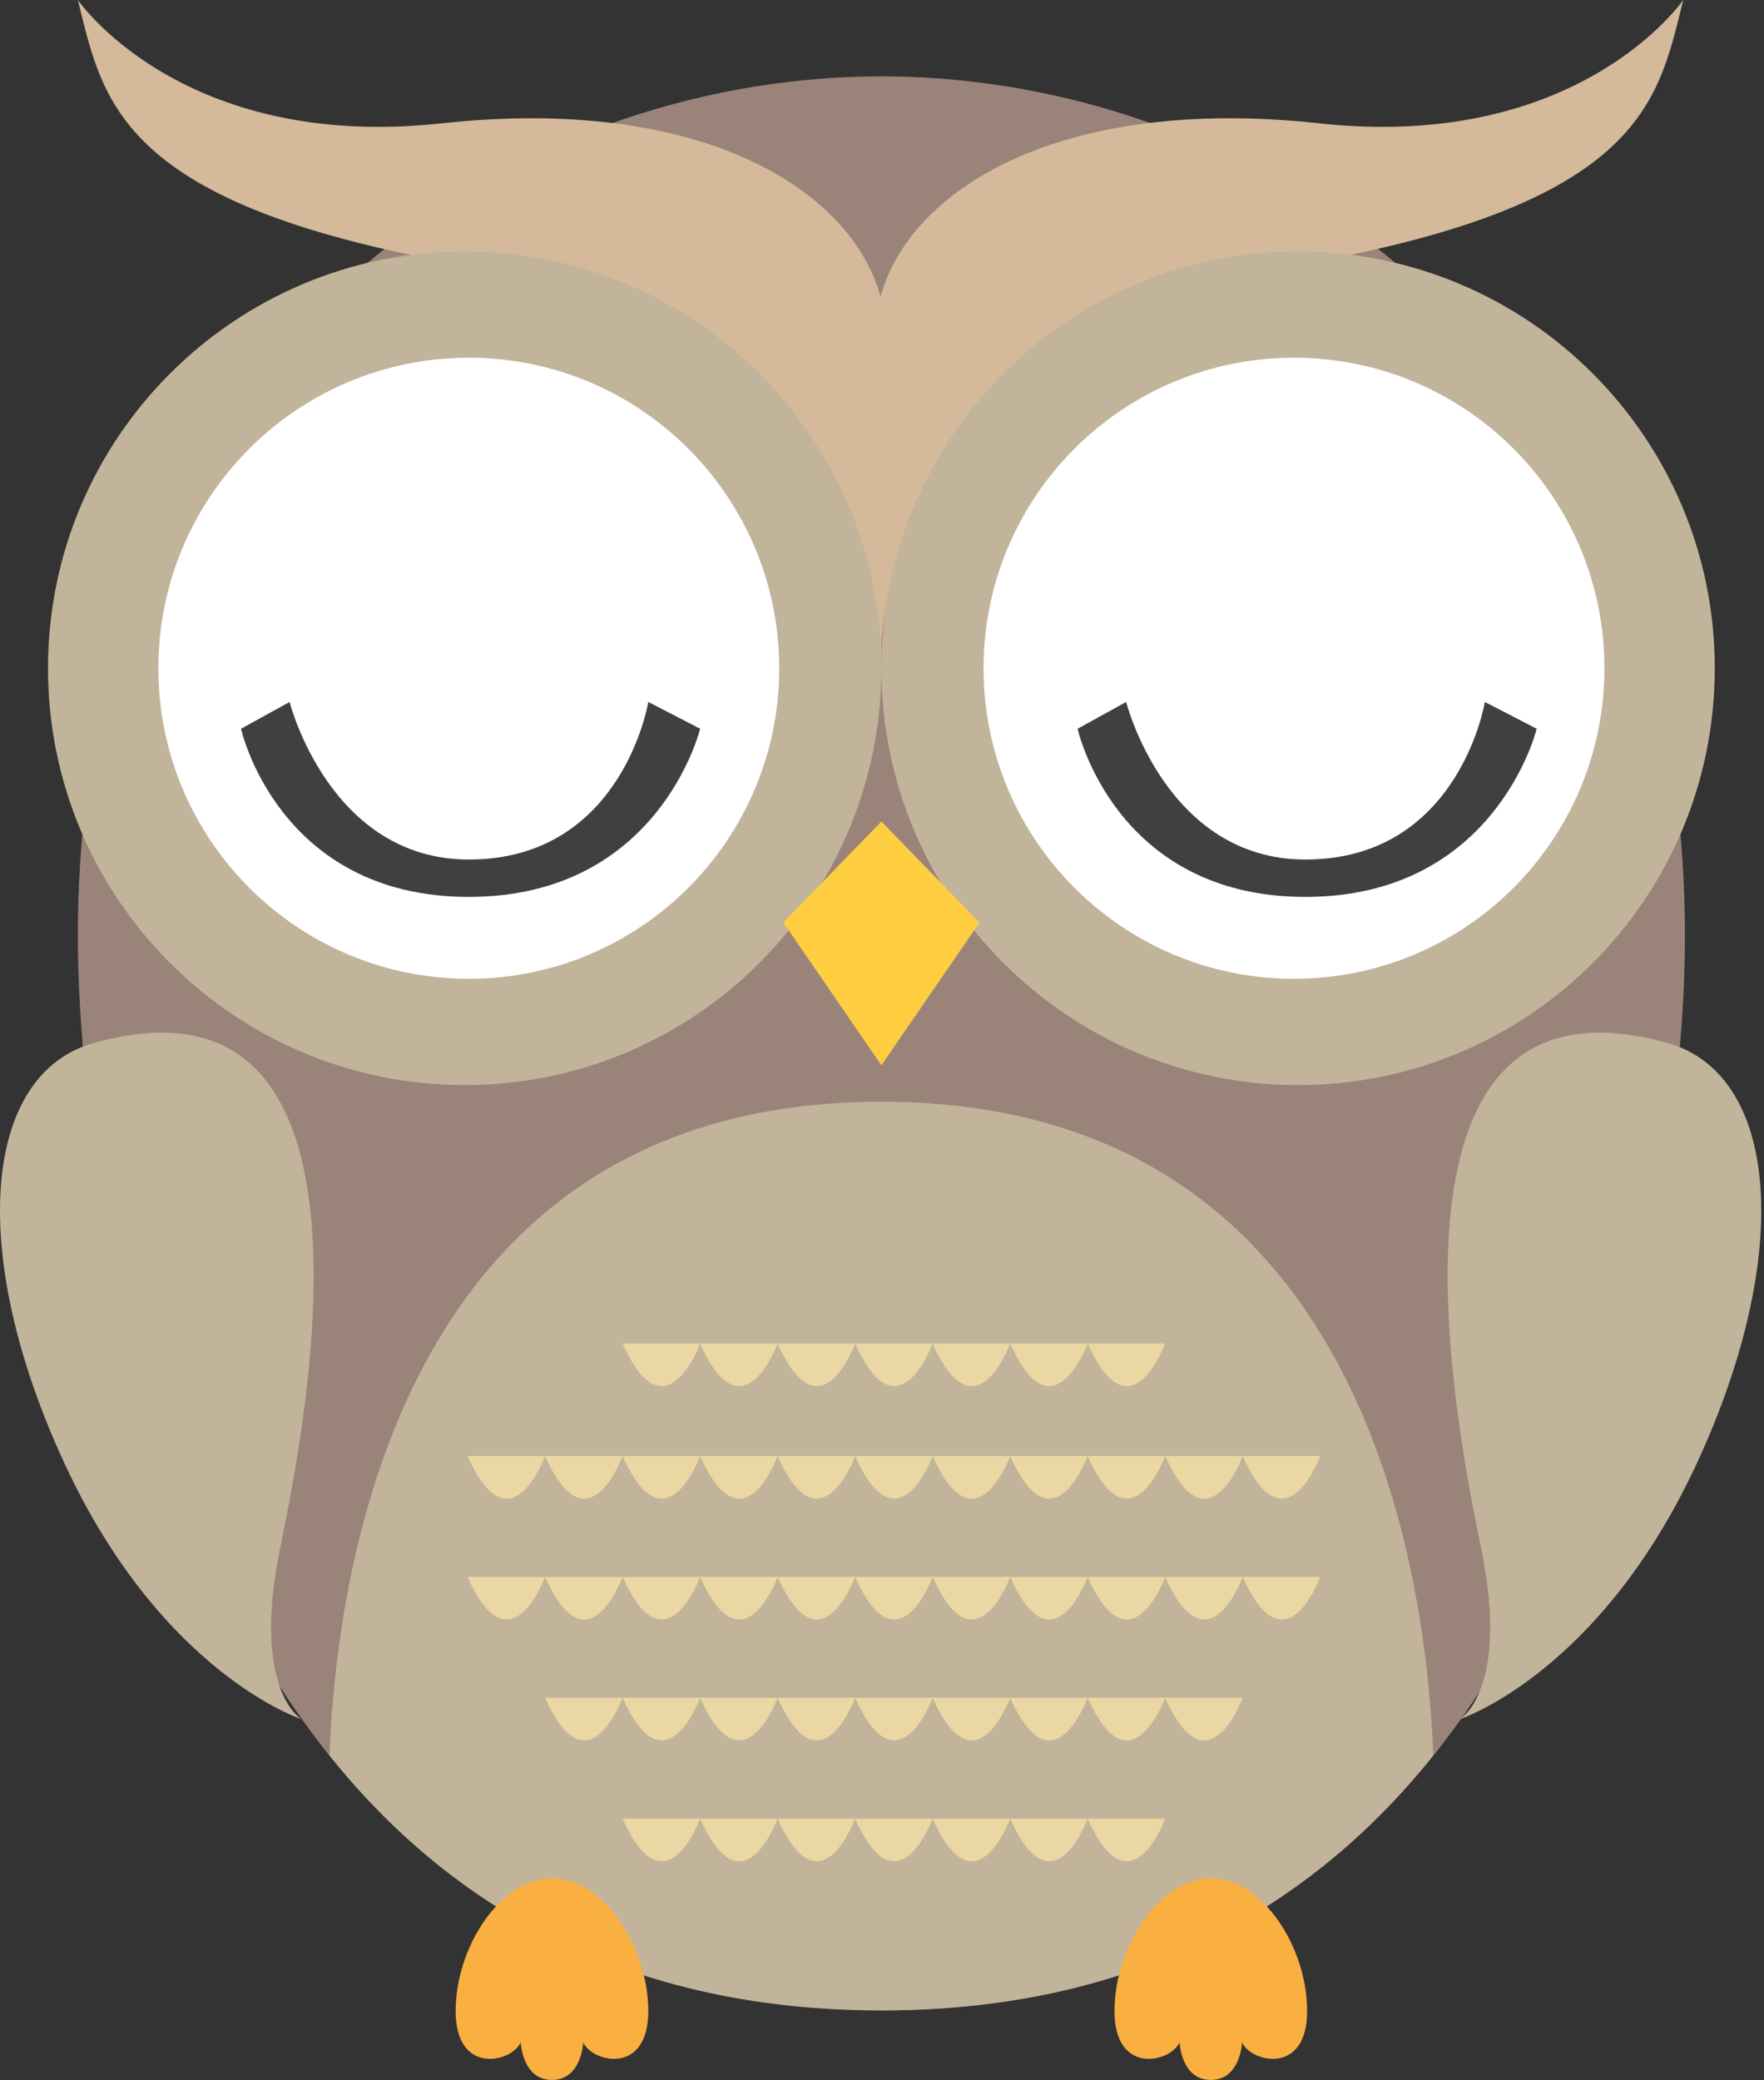 <svg xmlns="http://www.w3.org/2000/svg" fill-rule="evenodd" stroke-linejoin="round" stroke-miterlimit="2" clip-rule="evenodd" viewBox="0 0 626 738">
  <rect x="0" y="0" width="626" height="738" fill="#333333" stroke="none"/>
  <g id="owl-brown" fill-rule="nonzero">
    <path id="obr-body" fill="#9a847a" d="M312.785 27.1C161.951 27.1-.707 150.658 31.822 392.513c26.525 197.174 115.342 320.72 280.963 320.72 165.62 0 254.437-123.546 280.962-320.72C626.276 150.658 463.618 27.1 312.785 27.1z"/>
    <g id="obr-tummy">
      <path id="obr-tummy-bg" fill="#c1b49a" d="M312.785 390.871c-166.83 0-192.859 157.758-195.888 231.842 46.479 58.07 111.096 90.52 195.888 90.52 84.791 0 149.408-32.45 195.883-90.52-3.025-74.084-29.054-231.842-195.883-231.842z"/>
      <g id="obr-tummy-feathers" fill="#ead7a3">
        <path id="obr-tummy-feather" d="M220.947 476.638h27.508s-12.379 34.012-27.508 0z"/>
        <path id="obr-tummy-feather1" d="M248.455 476.638h27.505s-12.375 34.012-27.505 0z"/>
        <path id="obr-tummy-feather2" d="M275.96 476.638h27.508s-12.379 34.012-27.508 0z"/>
        <path id="obr-tummy-feather3" d="M303.468 476.638h27.508s-12.379 34.012-27.508 0z"/>
        <path id="obr-tummy-feather4" d="M330.976 476.638h27.504s-12.379 34.012-27.504 0z"/>
        <path id="obr-tummy-feather5" d="M358.48 476.638h27.509s-12.379 34.012-27.509 0z"/>
        <path id="obr-tummy-feather6" d="M385.989 476.638h27.504s-12.375 34.012-27.504 0z"/>
        <path id="obr-tummy-feather7" d="M165.935 516.563h27.504s-12.375 34.012-27.504 0z"/>
        <path id="obr-tummy-feather8" d="M193.439 516.563h27.508s-12.379 34.012-27.508 0z"/>
        <path id="obr-tummy-feather9" d="M220.947 516.563h27.508s-12.379 34.012-27.508 0z"/>
        <path id="obr-tummy-feather10" d="M248.455 516.563h27.505s-12.375 34.012-27.505 0z"/>
        <path id="obr-tummy-feather11" d="M275.96 516.563h27.508s-12.379 34.012-27.508 0z"/>
        <path id="obr-tummy-feather12" d="M303.468 516.563h27.508s-12.379 34.012-27.508 0z"/>
        <path id="obr-tummy-feather13" d="M330.976 516.563h27.504s-12.379 34.012-27.504 0z"/>
        <path id="obr-tummy-feather14" d="M358.48 516.563h27.509s-12.379 34.012-27.509 0z"/>
        <path id="obr-tummy-feather15" d="M385.989 516.563h27.504s-12.375 34.012-27.504 0z"/>
        <path id="obr-tummy-feather16" d="M413.493 516.563h27.508s-12.379 34.012-27.508 0z"/>
        <path id="obr-tummy-feather17" d="M441.001 516.563h27.509s-12.38 34.012-27.509 0z"/>
        <path id="obr-tummy-feather18" d="M165.935 559.446h27.504s-12.375 34.012-27.504 0z"/>
        <path id="obr-tummy-feather19" d="M193.439 559.446h27.508s-12.379 34.012-27.508 0z"/>
        <path id="obr-tummy-feather20" d="M220.947 559.446h27.508s-12.379 34.012-27.508 0z"/>
        <path id="obr-tummy-feather21" d="M248.455 559.446h27.505s-12.375 34.012-27.505 0z"/>
        <path id="obr-tummy-feather22" d="M275.96 559.446h27.508s-12.379 34.012-27.508 0z"/>
        <path id="obr-tummy-feather23" d="M303.468 559.446h27.508s-12.379 34.012-27.508 0z"/>
        <path id="obr-tummy-feather24" d="M330.976 559.446h27.504s-12.379 34.012-27.504 0z"/>
        <path id="obr-tummy-feather25" d="M358.48 559.446h27.509s-12.379 34.012-27.509 0z"/>
        <path id="obr-tummy-feather26" d="M385.989 559.446h27.504s-12.375 34.012-27.504 0z"/>
        <path id="obr-tummy-feather27" d="M413.493 559.446h27.508s-12.379 34.012-27.508 0z"/>
        <path id="obr-tummy-feather28" d="M441.001 559.446h27.509s-12.38 34.012-27.509 0z"/>
        <path id="obr-tummy-feather29" d="M193.439 602.329h27.508s-12.379 34.013-27.508 0z"/>
        <path id="obr-tummy-feather30" d="M220.947 602.329h27.508s-12.379 34.013-27.508 0z"/>
        <path id="obr-tummy-feather31" d="M248.455 602.329h27.505s-12.375 34.013-27.505 0z"/>
        <path id="obr-tummy-feather32" d="M275.96 602.329h27.508s-12.379 34.013-27.508 0z"/>
        <path id="obr-tummy-feather33" d="M303.468 602.329h27.508s-12.379 34.013-27.508 0z"/>
        <path id="obr-tummy-feather34" d="M330.976 602.329h27.504s-12.379 34.013-27.504 0z"/>
        <path id="obr-tummy-feather35" d="M358.48 602.329h27.509s-12.379 34.013-27.509 0z"/>
        <path id="obr-tummy-feather36" d="M385.989 602.329h27.504s-12.375 34.013-27.504 0z"/>
        <path id="obr-tummy-feather37" d="M413.493 602.329h27.508s-12.379 34.013-27.508 0z"/>
        <path id="obr-tummy-feather38" d="M220.947 645.213h27.508s-12.379 34.012-27.508 0z"/>
        <path id="obr-tummy-feather39" d="M248.455 645.213h27.505s-12.375 34.012-27.505 0z"/>
        <path id="obr-tummy-feather40" d="M275.96 645.213h27.508s-12.379 34.012-27.508 0z"/>
        <path id="obr-tummy-feather41" d="M303.468 645.213h27.508s-12.379 34.012-27.508 0z"/>
        <path id="obr-tummy-feather42" d="M330.976 645.213h27.504s-12.379 34.012-27.504 0z"/>
        <path id="obr-tummy-feather43" d="M358.48 645.213h27.509s-12.379 34.012-27.509 0z"/>
        <path id="obr-tummy-feather44" d="M385.989 645.213h27.504s-12.375 34.012-27.504 0z"/>
      </g>
    </g>
    <g id="obr-head">
      <path id="obr-crest" fill="#d4b99b" d="M468.155 43.75c-91.479-9.988-145.37 23.246-155.675 61.579-10.304-38.333-64.195-71.567-155.675-61.579C64.476 53.833 27.63 0 27.63 0c9.438 37.788 14.505 76.567 158.421 97.45 105.488 15.304 123.167 100.242 126.125 129.596v10.033s-.012-2.458.304-6.629c.317 4.171.305 6.629.305 6.629v-10.033c2.962-29.354 20.637-114.292 126.125-129.596C582.826 76.567 587.893 37.788 597.335 0c0 0-36.846 53.833-129.18 43.75z"/>
      <path id="obr-head-left" fill="#c1b49a" d="M312.785 237.079c0 81.671-66.205 147.875-147.875 147.875-81.667 0-147.875-66.204-147.875-147.875 0-81.666 66.208-147.871 147.875-147.871 81.67 0 147.875 66.205 147.875 147.871z"/>
      <path id="obr-head-right" fill="#c1b49a" d="M608.535 237.079c0 81.671-66.209 147.875-147.875 147.875-81.671 0-147.875-66.204-147.875-147.875 0-81.666 66.204-147.871 147.875-147.871 81.666 0 147.875 66.205 147.875 147.871z"/>
    </g>
    <g id="obr-eyes">
      <g id="obr-eye-left">
        <path fill="#fff" d="M276.53 237.079c0 60.846-49.325 110.167-110.166 110.167-60.842 0-110.167-49.321-110.167-110.167 0-60.842 49.325-110.166 110.167-110.166 60.841 0 110.166 49.324 110.166 110.166z"/>
        <path id="obr-eyeball-left" fill="#404042" d="M85.535 258.538S98.697 318.2 166.364 318.2c67.662 0 82.091-59.662 82.091-59.662l-18.391-9.5s-9.117 55.904-63.7 55.904c-49.467 0-63.592-55.904-63.592-55.904l-17.237 9.5z"/>
      </g>
      <g id="obr-eye-right">
        <path fill="#fff" d="M569.372 237.079c0 60.846-49.325 110.167-110.167 110.167-60.841 0-110.166-49.321-110.166-110.167 0-60.842 49.325-110.166 110.166-110.166 60.842 0 110.167 49.324 110.167 110.166z"/>
        <path id="obr-eyeball-right" fill="#404042" d="M382.414 258.538s13.162 59.662 80.829 59.662c67.662 0 82.087-59.662 82.087-59.662l-18.387-9.5s-9.117 55.904-63.7 55.904c-49.467 0-63.596-55.904-63.596-55.904l-17.233 9.5z"/>
      </g>
    </g>
    <path id="obr-beak" fill="#ffce40" d="M312.785 291.438l-34.805 35.858 34.805 50.621 34.804-50.621-34.804-35.858z"/>
    <g id="obr-feet" fill="#faaf41">
      <path id="obr-foot-left" d="M195.88 666.379c-18.3 0-34.183 24.396-34.183 47.134 0 22.737 19.767 18.3 23.092 11.091 0 0 .554 13.308 11.091 13.308 10.538 0 11.092-13.308 11.092-13.308 3.325 7.209 23.092 11.646 23.092-11.091 0-22.738-15.884-47.134-34.184-47.134z"/>
      <path id="obr-foot-right" d="M429.689 666.379c-18.3 0-34.184 24.396-34.184 47.134 0 22.737 19.767 18.3 23.092 11.091 0 0 .554 13.308 11.092 13.308 10.537 0 11.091-13.308 11.091-13.308 3.325 7.209 23.092 11.646 23.092-11.091 0-22.738-15.883-47.134-34.183-47.134z"/>
    </g>
    <g id="obr-wings" fill="#c1b49a">
      <path id="obr-wing-left" d="M33.335 370.008c-39.655 11.03-44.946 74.838-10.396 149.305 34.55 74.47 83.966 90.575 83.966 90.575s-17.916-10.488-7.412-61.08c10.5-50.587 39.904-208.3-66.158-178.8z"/>
      <path id="obr-wing-right" d="M591.689 370.008c39.654 11.03 44.946 74.838 10.396 149.305-34.55 74.47-83.967 90.575-83.967 90.575s17.912-10.488 7.412-61.08c-10.5-50.587-39.904-208.3 66.159-178.8z"/>
    </g>
  </g>
</svg>
